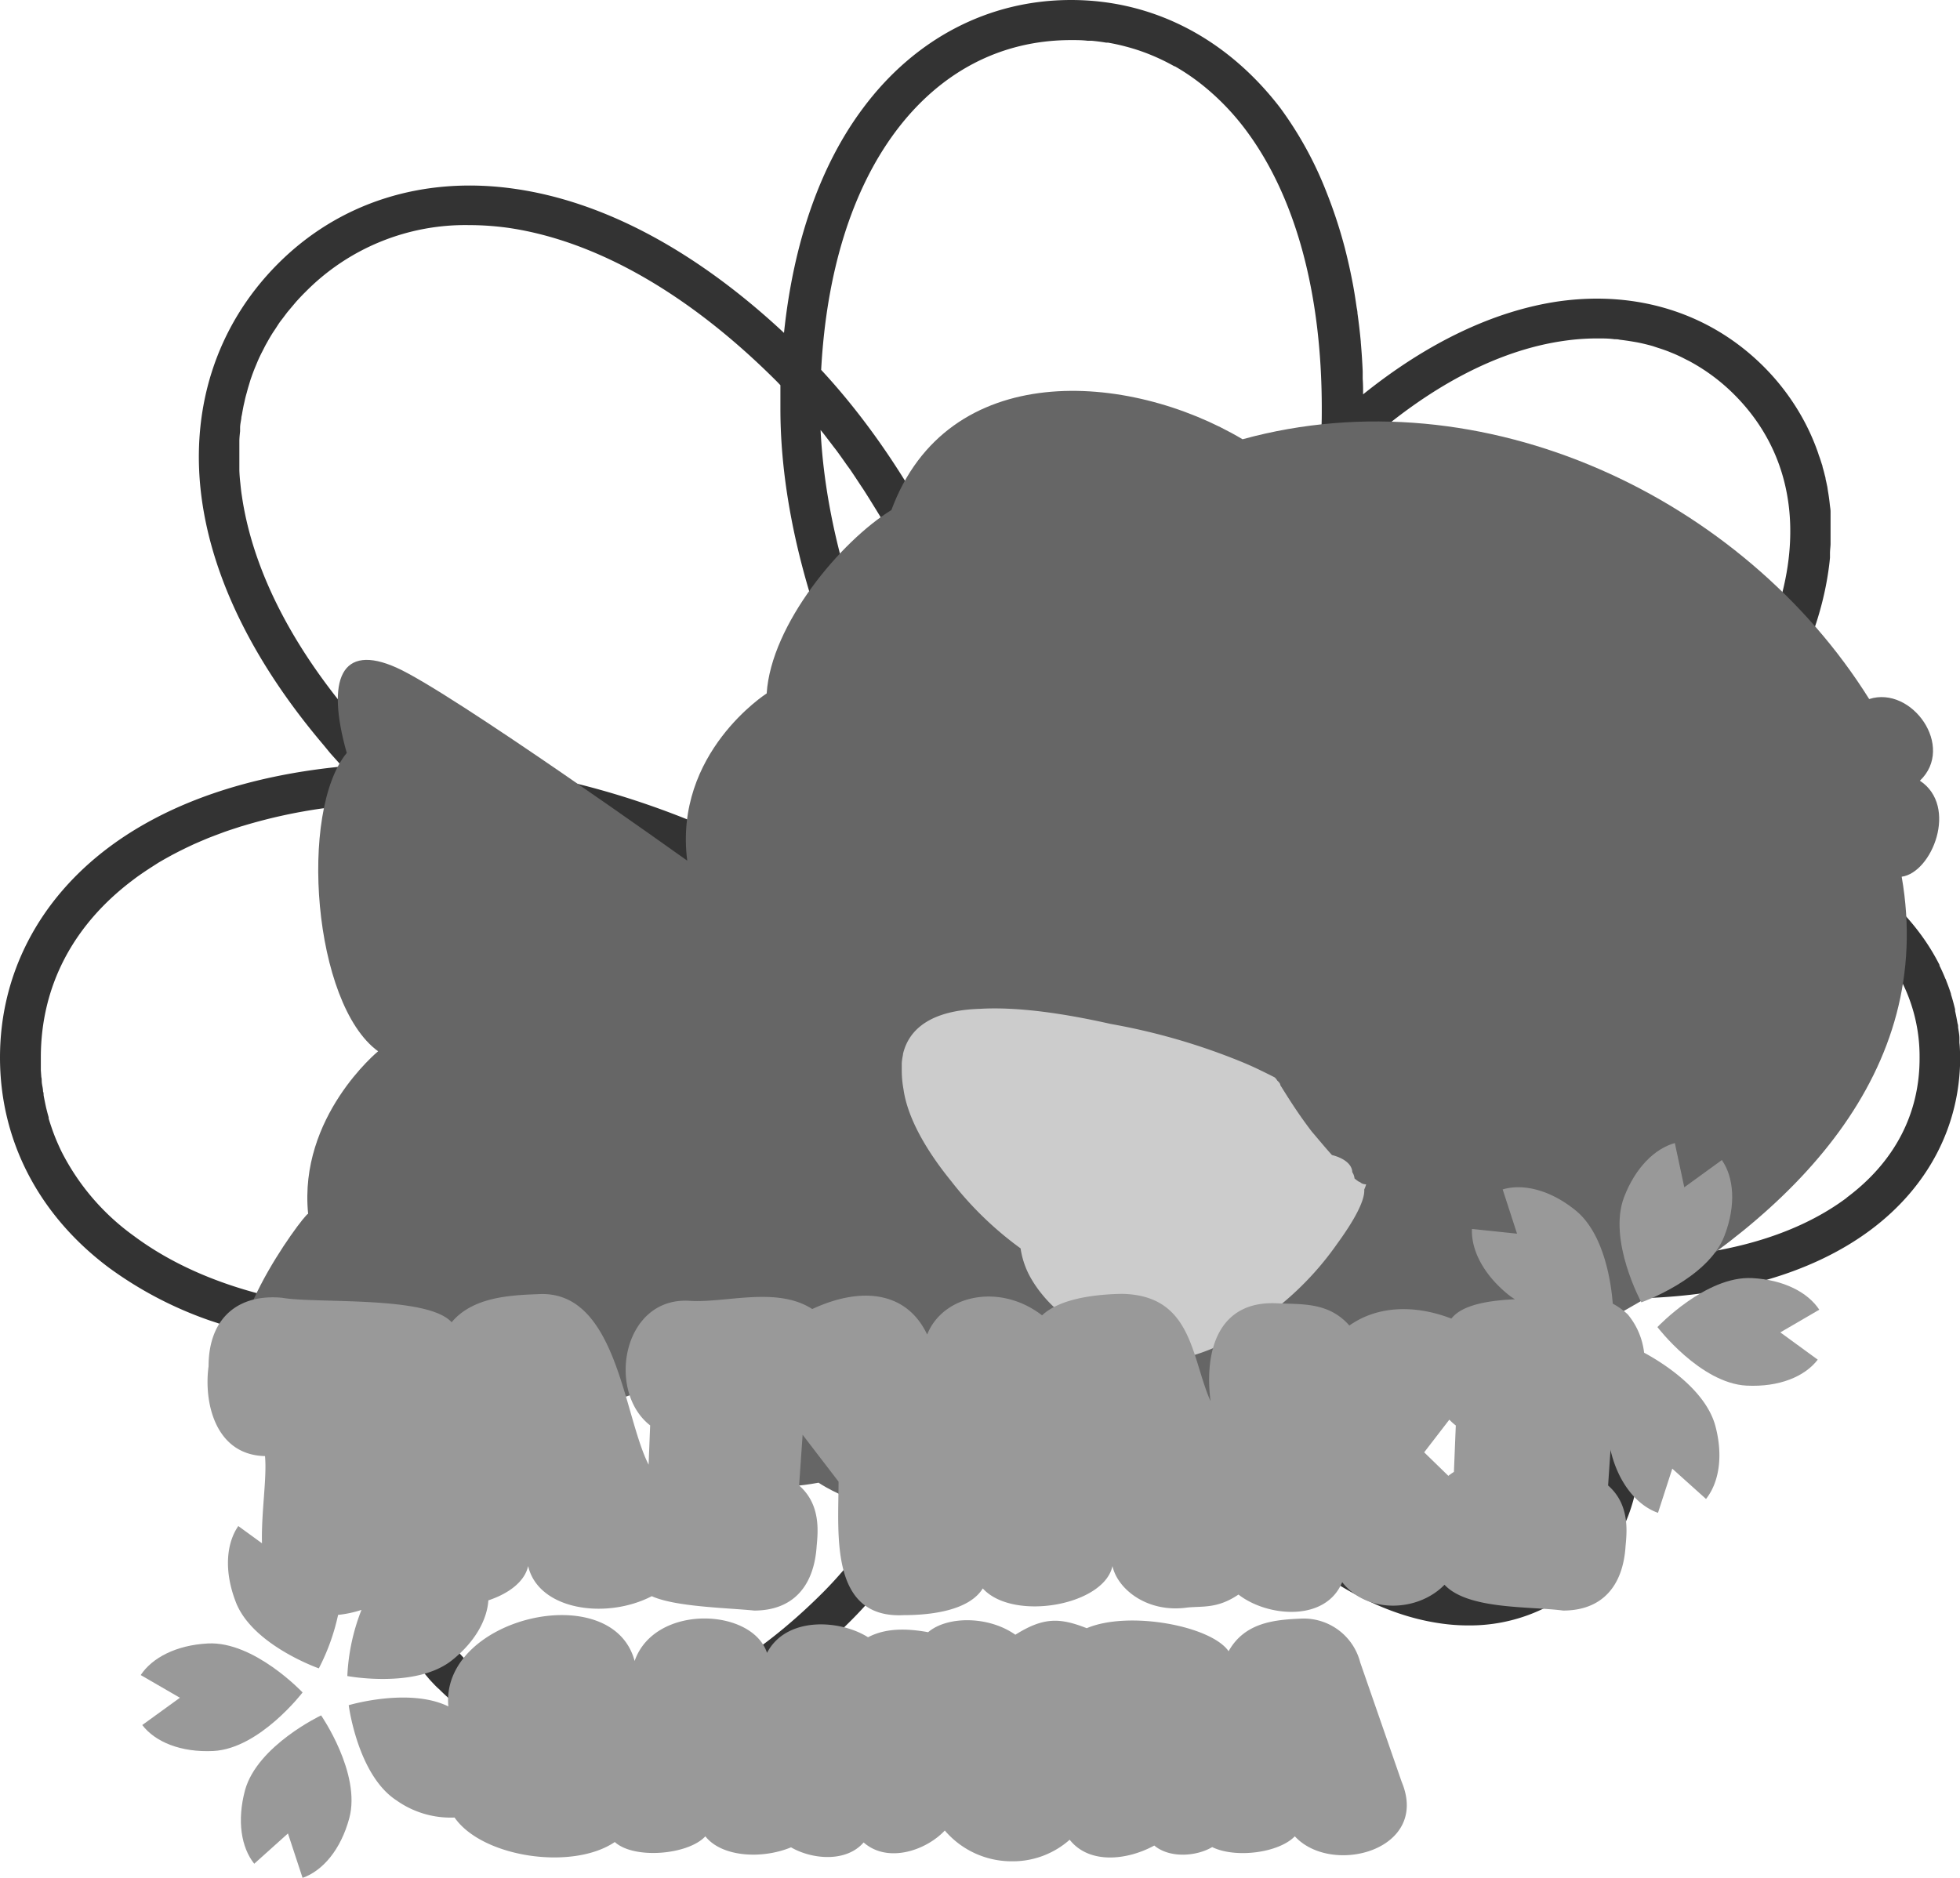 <svg id="Layer_1" data-name="Layer 1" xmlns="http://www.w3.org/2000/svg" viewBox="0 0 240 230"><defs><style>.cls-1{fill:#333;}.cls-2{fill:#666;}.cls-3{fill:#ccc;}.cls-4{fill:#999;}</style></defs><path class="cls-1" d="M239.93,127.71c0-.18,0-.35,0-.53,0-.44-.09-.88-.16-1.32,0-.17,0-.34-.07-.51-.09-.51-.18-1-.3-1.52,0-.07,0-.14,0-.21-.15-.61-.31-1.22-.5-1.81a.25.25,0,0,1,0-.07c-.18-.56-.38-1.11-.6-1.66,0-.08-.07-.15-.1-.23-.22-.54-.45-1.07-.71-1.58l0-.09a26.19,26.19,0,0,0-2-3.32h0a28.49,28.49,0,0,0-6.31-6.44c-5.77-4.31-13.46-7-22.52-8,9.8-9.82,15.76-20.35,17.22-30.46.08-.55.15-1.11.2-1.66,0-.19,0-.38,0-.56,0-.37.06-.73.07-1.09l0-.67c0-.32,0-.64,0-1s0-.48,0-.71,0-.6,0-.9,0-.49,0-.73-.06-.55-.09-.83c-.06-.58-.14-1.16-.24-1.73l-.06-.42c-.07-.34-.14-.67-.22-1,0-.16-.06-.31-.1-.47q-.12-.51-.27-1c0-.14-.07-.27-.11-.41-.11-.35-.22-.7-.34-1l-.09-.29a27.37,27.37,0,0,0-3-6.08h0a28.37,28.37,0,0,0-3.66-4.5c-6.53-6.53-15.45-9.36-25.11-8-7.9,1.15-16.07,5.05-23.95,11.39,0-.64,0-1.28-.05-1.91,0-.31,0-.61,0-.92-.05-1.19-.13-2.37-.23-3.53a.15.15,0,0,1,0-.07c-.11-1.19-.25-2.36-.41-3.51,0-.26-.07-.51-.11-.77-.16-1.13-.34-2.26-.56-3.35h0c-.22-1.13-.47-2.24-.74-3.32l-.15-.6a59,59,0,0,0-2-6.19l-.18-.46a45,45,0,0,0-5.72-10.46C150.22,4.69,141.19,0,131.15,0s-19.08,4.69-25.43,13.19c-5.26,7-8.56,16.47-9.72,27.58-10.72-10-22-16.07-32.95-17.64C51.86,21.51,41.53,24.77,34,32.34S23.13,50.23,24.75,61.43c1.43,9.84,6.54,20,14.87,29.82l.82,1,.84.94.62.69C30.38,95,20.63,98.33,13.37,103.75,4.75,110.19,0,119.34,0,129.52s4.75,19.33,13.37,25.77a46.82,46.82,0,0,0,12.34,6.45l.73.24c.75.26,1.51.5,2.28.73l.63.18c1,.28,2,.54,3,.77l.52.11c.84.19,1.7.37,2.58.53l.88.15c.89.16,1.79.29,2.7.42l.52.07c1.08.14,2.18.25,3.29.35l.85.06c.87.07,1.75.13,2.64.17l1,0c1.16,0,2.32.07,3.5.07s2.46,0,3.69-.12c-4.38,6.18-7.11,12.5-8,18.65a26.39,26.39,0,0,0,4.6,19.73l.09.11c.22.31.45.61.69.91l.3.36c.19.22.37.45.57.66s.64.7,1,1a25.65,25.65,0,0,0,18.47,7.55,30.72,30.72,0,0,0,4.34-.32c9.17-1.33,18.72-6.73,27.62-15.63,8.2-8.21,15-20.65,18.56-34.14.14-.53.28-1.07.41-1.62l.12-.51c.1-.39.19-.78.27-1.18.05-.19.09-.38.13-.57.09-.44.18-.87.26-1.31,0-.14.06-.28.08-.41.11-.56.21-1.12.3-1.69l.09-.55c.06-.39.12-.78.17-1.17l.09-.68c0-.36.09-.73.13-1.09s.05-.43.07-.65c0-.54.1-1.07.14-1.6l0-.54c0-.37,0-.73,0-1.1s0-.47,0-.7,0-.61,0-.91,0-.47,0-.7,0-.66-.05-1,0-.49,0-.74-.07-.76-.12-1.13c0-.21-.06-.4-.09-.6s-.09-.51-.14-.76-.08-.4-.13-.59,0-.16,0-.24h0a8.82,8.82,0,0,0-2.08-4.07,11.15,11.15,0,0,0-5.94-2.74,11.63,11.63,0,0,0,2.29-6.09,7.67,7.67,0,0,0,0-.82,2.13,2.13,0,0,0,0-.25c0-.19,0-.39-.09-.59a2.61,2.61,0,0,0-.06-.27c0-.2-.08-.39-.14-.59l-.07-.25-.21-.64c0-.07,0-.14-.08-.2-.1-.26-.2-.53-.32-.79l0-.05c-.26-.56-.55-1.12-.88-1.68a11.36,11.36,0,0,0,5.6-2.69,9.17,9.17,0,0,0,1-1.16c.1-.14.19-.3.28-.45a8.55,8.55,0,0,0,.53-.88c.11-.2.2-.41.29-.61s.27-.59.39-.9L125,116c.1-.3.19-.61.28-.93l0-.13a11.16,11.16,0,0,0,5.8,2.12q.36,0,.72,0h0l.43-.06.31,0,.41-.08.33-.07.4-.11.35-.1.4-.14.35-.13.39-.17.36-.15.4-.19.36-.18.39-.22.37-.21.33-.2A10.83,10.83,0,0,0,140,120.7a12,12,0,0,0,6.17,2.91c-1.6,2.15-2.51,4.18-2.51,5.91a11.67,11.67,0,0,0,2.61,6.62c-2.83.24-5,1-6.27,2.21-4.85,4.85-1.77,17.54-.71,21.32a64,64,0,0,0,13.13,24.72h0a13.86,13.86,0,0,0,1.88,2c7.07,7.07,14.67,11.37,22,12.43a23.16,23.16,0,0,0,3.49.26A20.65,20.65,0,0,0,194.63,193a21.06,21.06,0,0,0,5.83-18.37c-.1-.7-.25-1.42-.41-2.13,0-.07,0-.15-.05-.22-.17-.73-.38-1.46-.61-2.19h0a39,39,0,0,0-6-11.31c1.8.16,3.58.26,5.32.26,12.49,0,23-2.91,30.37-8.42,7.05-5.27,10.94-12.76,10.94-21.1C240,128.91,240,128.31,239.93,127.71Zm-13.81,19c-6.52,4.87-16,7.44-27.43,7.44a58.7,58.7,0,0,1-10.12-.93l-.54-.56c-9.46-9.45-24.25-15.09-35.15-16.34-2.38-2.3-3.79-4.35-4.21-5.89,0-.15-.07-.29-.09-.42a4,4,0,0,1-.05-.47c0-1.21,1.29-3.14,3.56-5.4a67.31,67.31,0,0,0,17-2.68A90.79,90.79,0,0,0,201.48,105c10.19.39,18.66,2.92,24.64,7.38.36.27.71.54,1,.83s.37.32.56.48l.42.37.72.69.2.19c.26.28.52.55.77.83l.08.09c.26.3.52.61.77.93h0a20.11,20.11,0,0,1,2,3h0a20.27,20.27,0,0,1,2.41,9.73C235.09,136.37,232,142.31,226.12,146.69Zm-49,3.52a80.62,80.62,0,0,1-13-5.84l-1.44-.84A62,62,0,0,1,177.1,150.21Zm-33.66-33c-.85-.85-1.35-2.91-1.46-5.82l.07-.06.37-.36.37-.37.37-.37.37-.39c.13-.12.25-.26.37-.39l.37-.39.37-.41.36-.41.37-.42.35-.42.37-.43.35-.43.36-.45.34-.43.36-.46.34-.45.36-.48.32-.43.36-.5.32-.44.36-.51.3-.44.36-.53.29-.42.37-.56.27-.41.36-.56c.09-.14.18-.28.26-.42s.23-.36.34-.55l.27-.43.34-.56c.09-.14.17-.28.25-.42s.24-.41.36-.61.15-.25.22-.37l.56-1C161.28,82.39,165.72,68,166.6,54.86c8.2-7.42,16.71-11.93,24.81-13.1a28.44,28.44,0,0,1,4.16-.31c.73,0,1.43,0,2.14.1.21,0,.41,0,.62.06.53.06,1,.13,1.56.22l.58.1c.65.13,1.28.28,1.91.46l.6.2c.44.14.88.29,1.3.45l.76.31c.41.18.82.37,1.22.58s.5.24.74.38a23.46,23.46,0,0,1,5.34,4c5.49,5.48,7.76,12.72,6.57,20.93C217.59,78.33,212.09,87.93,203,97q-1.55,1.53-3.25,3l-1.07,0c-18,0-38.28,9.89-48.46,19.19C146.86,119,144.51,118.3,143.44,117.23Zm-1-13.58c1.55-12.31,7.26-30.22,18.71-43.26C158.59,78.11,150.14,94.27,142.4,103.65Zm50.46,1.6a88.29,88.29,0,0,1-25.06,11.47,74.83,74.83,0,0,1-9.08,2C167.08,112.8,179.66,106.71,192.86,105.25Zm-79.1,24.27c0,1.19-1.07,3.2-3.25,5.69a61.9,61.9,0,0,0-14.67,2.4c-13.08,3.67-25.38,10.57-33.74,18.93-1.22,1.22-2.36,2.45-3.44,3.68a65.07,65.07,0,0,1-7.88.51c-14.34,0-26.26-3.24-34.47-9.37A28.71,28.71,0,0,1,7.51,141c-.21-.44-.41-.88-.6-1.33h0c-.19-.45-.36-.9-.52-1.35l0,0c-.15-.44-.3-.88-.43-1.32l0-.15q-.18-.63-.33-1.26l-.06-.28c-.08-.39-.16-.77-.23-1.17,0-.15,0-.31-.07-.46,0-.34-.1-.68-.14-1s0-.5-.07-.76L5,131.09c0-.52,0-1,0-1.57,0-8.71,3.94-16.27,11.4-21.83.48-.37,1-.72,1.5-1.06l.55-.36,1-.64.71-.41.94-.52.81-.42.89-.44.91-.43.85-.37c.34-.14.68-.29,1-.42l.78-.3,1.15-.43.64-.22,1.35-.44.28-.08A64.14,64.14,0,0,1,39.58,99h.12l2.07-.25.17,0,2.11-.19h.14c.73,0,1.47-.1,2.22-.13C57,108.38,72.4,116.55,89.06,121a85.53,85.53,0,0,0,20.74,3.08c.46,0,.91,0,1.35,0C112.83,126.16,113.76,128.05,113.76,129.52ZM53.84,98.38h0l1.2.07,1.13.07,1.46.13c.39,0,.77.07,1.16.12s1.06.11,1.58.18,1.33.18,2,.29l1.17.19,1.49.27,1,.21c.78.16,1.56.32,2.34.5l.78.19c15.48,3.76,29.08,11.49,37.06,18.42a83.48,83.48,0,0,1-15.94-2.78c-13.86-3.7-26.77-10.06-36.48-17.87Zm50.82,42.31a84.58,84.58,0,0,1-10.61,7.18,100.51,100.51,0,0,1-27.18,10.89c7.74-7.22,18.67-13.17,30.29-16.43A69.18,69.18,0,0,1,104.66,140.69Zm-8.18-34.43c-14.54-8.17-31.19-12.85-45.7-12.85-.83,0-1.65,0-2.47,0-10.69-10.7-17.15-22-18.7-32.72-.08-.5-.13-1-.18-1.5h0q-.09-.78-.12-1.56c0-.06,0-.12,0-.18,0-.48,0-.95,0-1.42v-.29q0-.68,0-1.32c0-.13,0-.25,0-.37,0-.42.05-.83.09-1.24,0-.14,0-.28,0-.42,0-.39.1-.78.15-1.16,0-.16.05-.32.08-.48.06-.36.13-.72.2-1.08l.12-.52c.07-.35.16-.69.25-1l.15-.56.3-1c.06-.19.13-.38.2-.58s.22-.6.34-.9l.25-.6c.12-.29.24-.57.37-.84s.21-.43.32-.64.26-.52.4-.78l.37-.66c.14-.24.28-.48.43-.72s.3-.45.45-.68.28-.44.43-.66.37-.48.55-.73l.43-.57.69-.82.37-.44c.37-.41.75-.82,1.15-1.21a27.48,27.48,0,0,1,20-8.19,35.22,35.22,0,0,1,5,.36C73.08,29.54,84.42,36,95.15,46.75l.41.43c0,1,0,1.93,0,2.91,0,23.47,13.66,50,25.51,61.33-.38,2.78-1.14,4.78-2.17,5.81-.79.79-2.67,1.44-5.5,1.74C109,114.24,102.63,109.71,96.48,106.26Zm23.8-2.94-.18-.22c-.39-.48-.78-1-1.17-1.5l-.28-.39c-.4-.53-.8-1.08-1.21-1.65l-.17-.26c-.38-.54-.76-1.1-1.14-1.67-.08-.12-.16-.23-.23-.35-.42-.63-.83-1.28-1.25-2l-.26-.43c-.44-.71-.87-1.43-1.3-2.18-7.52-13-12-27.39-12.61-40l.18.21c.39.49.77,1,1.15,1.49.19.26.39.51.59.77.42.57.84,1.16,1.25,1.75l.43.59c.45.66.89,1.33,1.33,2l.29.43c.47.73.93,1.47,1.39,2.22l.18.29c.48.79,1,1.6,1.41,2.42l.09.15q.72,1.29,1.41,2.61l0,0a106.5,106.5,0,0,1,8,20h0c.05.17.11.35.16.53a76,76,0,0,1,2.86,16.23C120.92,104.1,120.6,103.72,120.28,103.32ZM118,163.16c-3.38,12.68-9.68,24.32-17.29,31.94-8.15,8.14-16.74,13.07-24.85,14.24-7.31,1.07-13.76-1-18.64-5.84a20.7,20.7,0,0,1-3.92-5.39h0c-.24-.48-.47-1-.67-1.48h0a21.21,21.21,0,0,1-1-3.08l0-.14c-.1-.46-.19-.94-.26-1.41a1.43,1.43,0,0,0,0-.22,23.84,23.84,0,0,1-.22-3.19c0-.13,0-.26,0-.39,0-.41,0-.83,0-1.24l0-.45c0-.54.1-1.09.18-1.64,1-6.53,4.33-13.38,9.87-20.05,20.61-3.11,41.54-14.52,51.5-24.73,2.81.1,5,.62,6.16,1.73a3.4,3.4,0,0,1,.21.28l.12.19h0C120.47,144.57,120.9,152.09,118,163.16Zm8.21-53.7v-.09c0-.35,0-.7,0-1.06a.28.28,0,0,0,0-.09v0c.18-6.6-1.18-14.42-3.12-21.33C118.63,71,110.48,56,100.55,45.3c.65-12,3.76-22,9.1-29.17,5.48-7.34,12.92-11.22,21.5-11.22.68,0,1.36,0,2,.08l.52,0c.59.06,1.18.13,1.76.23l.23,0c.68.12,1.34.26,2,.43l.3.08c.6.16,1.2.34,1.79.55l.17.06a25.62,25.62,0,0,1,3.88,1.78l.06,0a26.52,26.52,0,0,1,3.64,2.51,30.3,30.3,0,0,1,5.12,5.39c6,8.09,9.23,19.83,9.23,34,0,.84,0,1.68-.05,2.51-.55.52-1.1,1-1.64,1.59-14.77,14.77-23,39.8-23.16,55a20,20,0,0,1-1.64,1.23c-.2.14-.41.29-.61.41l-.38.21c-.2.12-.41.25-.6.34l-.07,0a7.25,7.25,0,0,1-1.29.5,4.41,4.41,0,0,1-1.28.22C130.07,112.13,128.33,111.26,126.16,109.46Zm16.53,43.12a26.87,26.87,0,0,1-.29-7.9.77.77,0,0,0,0-.15l.09-.47a1.16,1.16,0,0,1,0-.18c0-.19.08-.36.13-.52a3.37,3.37,0,0,1,.1-.34,1.67,1.67,0,0,1,.08-.2c0-.09.07-.18.1-.26l.08-.15a1.26,1.26,0,0,1,.13-.23l.06-.11a2,2,0,0,1,.21-.26c.46-.45,2.12-.87,4.82-.87.77,0,1.64,0,2.58.12a58.72,58.72,0,0,0,6.77,5.1h0l.33.21,1.32.82.58.36c.62.38,1.25.74,1.87,1.09a83.68,83.68,0,0,0,24.39,9.08c.22.24.45.48.66.72l.33.38.69.79.3.38c.22.27.45.54.66.81l.26.34.64.84c.08.1.15.21.22.31l.62.88.19.27c.2.31.41.61.6.92l.15.23c.2.32.39.64.58,1l.11.19c.19.33.37.66.55,1l.08.16c.18.35.36.69.52,1l.06.12c.17.35.33.71.49,1.06l0,.09c.16.36.31.72.44,1.08l0,.06q.21.55.39,1.11v0c.12.37.24.75.34,1.12v0c.1.37.2.75.28,1.12h0c.09.37.16.75.22,1.12h0a16.06,16.06,0,0,1-4.4,14.68c-8.15,8.14-21.27,5.55-33.43-6.61-6-6.05-11.06-15-13.75-24.59A53.85,53.85,0,0,1,142.69,152.58Z"/><path class="cls-2" d="M235.09,95.62c4.37-4.16-1-11.68-6.21-10C213.49,61,181.64,45.7,152.15,53.8c-14-8.32-36.13-9.9-43,8.67-6.16,3.78-14.73,14-15.27,22.46,0,0-11.4,7.28-9.73,20.48,0,0-28.79-20.58-35.58-23.63s-8.67,1.38-6.11,10.44c-5.89,7.16-4.15,30.74,3.84,36.54,0,0-9.75,8-8.57,19.9-.58.09-12.79,16.74-6.25,19,12.34,8.07,34.31,9.19,52.25.54,0,0-2.56,16.94,16.5,13.4,0,0,9.75,6.69,21.52,2.61,0,0,12.22,6.5,21.48-5.18,20-1.38,98-23.75,89.63-71.65C236.57,106.88,239.83,98.75,235.09,95.62Z"/><path class="cls-3" d="M167.05,145.7c.07-.18.15-.36.21-.55s-.07,0-.55-.23a1,1,0,0,0-.34-.2c-.14-.09-.31-.22-.51-.38a1.65,1.65,0,0,0-.28-.78v-.09h0c-.1-1-1.22-1.69-2.48-2-.84-.92-1.72-2-2.47-2.87-1.84-2.4-3.11-4.51-3.85-5.68,0-.13-.09-.32-.37-.56a1.82,1.82,0,0,0-.32-.4c-.56-.29-1.13-.57-1.69-.84-.88-.44-2-.93-3.35-1.46A78.5,78.5,0,0,0,136,125.41c-5.37-1.21-11.21-2.13-16-1.85-5.85.18-8.68,2.37-9.43,5.53l0,.1a7.39,7.39,0,0,0-.15,1c0,.21,0,.42,0,.64v.37a12.72,12.72,0,0,0,.21,2.2c.51,3.65,2.93,7.68,5.83,11.25a41.89,41.89,0,0,0,8.51,8.25,10.33,10.33,0,0,0,1.25,3.63,14.5,14.5,0,0,0,1.18,1.75c.26.33.52.64.8.95,2.84,3.09,6.94,5,10,4a4.5,4.5,0,0,0,1.21-.58,4.87,4.87,0,0,0,4.93,3.53,5.7,5.7,0,0,0,1.37,0l.63-.25a22.59,22.59,0,0,0,7-3.6,37.15,37.15,0,0,0,10.4-10C165.81,149.49,167.14,147.05,167.05,145.7Z"/><path class="cls-4" d="M211.16,151.35c1.44-3.74,1.16-7.13-.32-9.27l-4.6,3.34L205.08,140c-2.45.68-4.83,3-6.22,6.64-2,5.29,2.12,12.87,2.12,12.87S209.14,156.65,211.16,151.35Z"/><path class="cls-4" d="M201.32,165.68a8.93,8.93,0,0,0-2-4.69,8.47,8.47,0,0,0-1.84-1.32c-.16-2.19-.95-8.51-4.56-11.43-3.11-2.52-6.43-3.3-8.92-2.56l1.76,5.42-5.52-.58c-.11,2.54,1.36,5.52,4.39,8a7.54,7.54,0,0,0,.87.61c-3.24.16-6.44.66-7.78,2.37-4.4-1.7-9-1.62-12.49.85-2.57-2.92-5.86-2.57-9-2.73-7-.26-8.79,5.72-8,12-2.39-5.43-2.22-13-10.87-13.15-3.63.07-7.65.66-9.76,2.63-5.19-4-12.13-2.51-14.07,2.35-2.5-5.26-8-5.94-14.07-3.12-4.33-2.79-10.48-.75-14.91-1-8.3-.62-10.34,11.07-4.94,15.25l-.19,4.81c-3.11-6.12-3.9-21.5-13.57-20.88-3.83.13-8.05.47-10.55,3.44-2.93-3.29-16.69-2.27-20.76-3-5.37-.5-9,2.47-9,8.39-.61,4.49.85,10.87,6.91,11,.25,2.7-.47,6.89-.37,10.68l-2.9-2.11c-1.48,2.14-1.76,5.53-.32,9.27,2,5.3,10.18,8.16,10.18,8.16a26.27,26.27,0,0,0,2.36-6.55,13.6,13.6,0,0,0,2.86-.61,25.17,25.17,0,0,0-1.73,8.1s8.49,1.61,12.9-2c2.76-2.23,4.21-4.89,4.37-7.27,2.47-.82,4.45-2.28,4.87-4.2,1.27,5.41,9.56,6.58,15.14,3.69,2.91,1.32,9.34,1.43,12.54,1.76,4.6,0,7.32-2.81,7.65-7.91.18-1.89.47-5.12-2.15-7.41l.43-6.21,4.4,5.74c0,6.37-1.13,16.83,8,16.35,3.43,0,8-.59,9.66-3.27,3.68,4.06,14.84,2.12,15.88-2.74.63,2.85,4.28,5.77,9.16,5.08,1.93-.19,3.7.15,6.27-1.59,3.51,2.74,10.67,3.4,12.7-1.52,3,3.87,9.23,3.7,12.53.32,2.86,3.08,10.52,2.62,14.52,3.16,4.61,0,7.33-2.81,7.65-7.91.18-1.88.48-5.12-2.14-7.41l.3-4.43c0,.16.05.32.09.47,1,3.86,3.26,6.45,5.72,7.31l1.75-5.41,4.13,3.71c1.59-2,2.14-5.27,1.13-9C208.75,170,203.2,166.69,201.32,165.68Zm-26.93,12.2,3.08-4a6.67,6.67,0,0,0,.79.71l-.23,5.69a6.87,6.87,0,0,0-.68.48Z"/><path class="cls-4" d="M222.77,160.41c-1.4-2.12-4.35-3.67-8.23-3.87-5.66-.29-11.59,6-11.59,6s5.25,6.87,10.91,7.17c4,.2,7.14-1.11,8.72-3.18L218,163.19Z"/><path class="cls-4" d="M30,219.27c-1,3.76-.46,7,1.13,9l4.13-3.71L37.05,230c2.46-.86,4.68-3.45,5.72-7.31,1.47-5.48-3.45-12.59-3.45-12.59S31.51,213.79,30,219.27Z"/><path class="cls-4" d="M37.05,207.29s-5.93-6.29-11.59-6c-3.88.2-6.83,1.75-8.23,3.87l4.8,2.78-4.61,3.34c1.58,2.07,4.73,3.38,8.72,3.18C31.8,214.16,37.05,207.29,37.05,207.29Z"/><path class="cls-4" d="M166.56,203.62a7.15,7.15,0,0,0-7.12-5.38c-3.33.14-7,.44-9,4-2.14-3.11-12.23-5-17.37-2.82-3.31-1.3-5.3-1.36-8.74.8-3.36-2.36-8.4-2.27-10.68-.31-2.59-.47-5.18-.53-7.36.62-3.41-2.16-10-2.6-12.37,1.91-1.84-5.55-13.79-6-16.21,1C75,193.18,53.9,198.1,54.9,209c-4.82-2.35-12.2-.15-12.2-.15s1.09,8.57,5.85,11.66a11.47,11.47,0,0,0,7.11,2.1c3.41,4.9,14.44,6.51,19.62,3,2.37,2.15,9,1.57,11.09-.7,2,2.54,6.92,2.83,10.49,1.35,2.62,1.51,6.78,1.85,8.89-.6,2.93,2.59,7.63,1,9.94-1.46a10.75,10.75,0,0,0,8.18,3.77,10.5,10.5,0,0,0,7.11-2.64c2.41,3.05,7.07,2.51,10.36.71,1.91,1.6,5.2,1.32,7.09.19,2.83,1.39,8.13.73,10.12-1.32,4.51,4.91,16.59,1.71,13.08-6.68Z"/></svg>